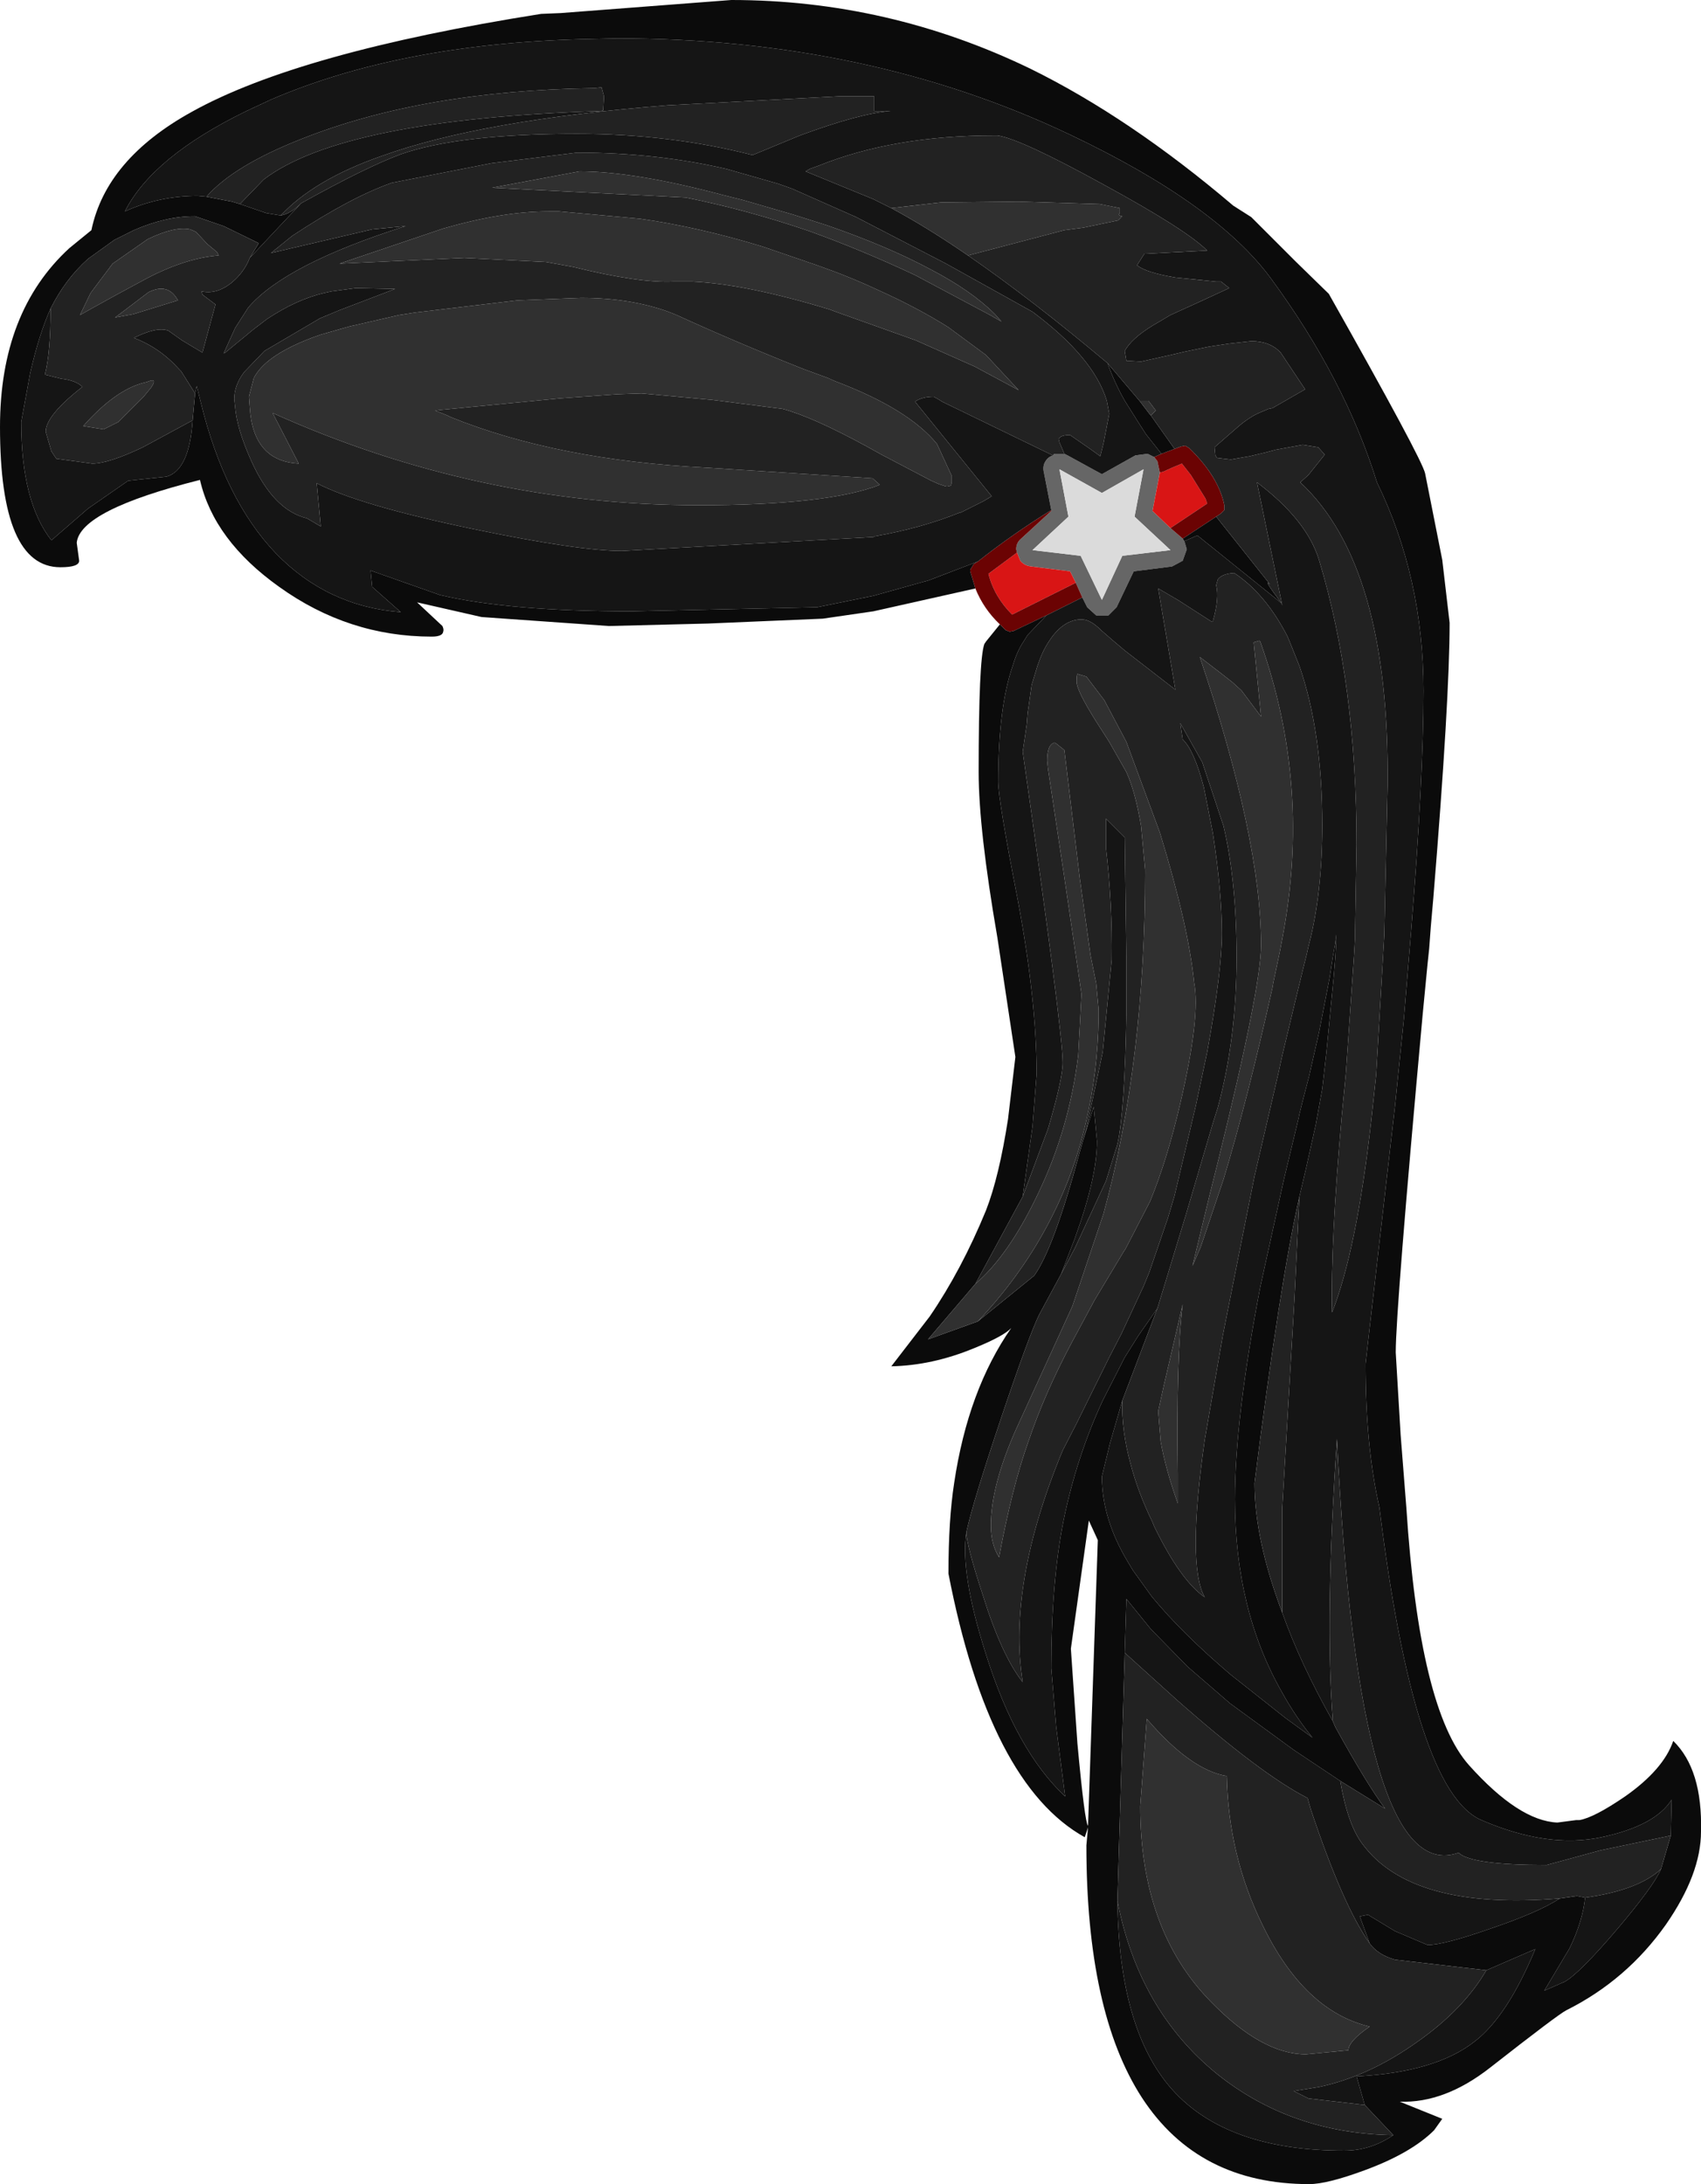 <?xml version="1.0" encoding="UTF-8" standalone="no"?>
<svg xmlns:ffdec="https://www.free-decompiler.com/flash" xmlns:xlink="http://www.w3.org/1999/xlink" ffdec:objectType="shape" height="133.8px" width="104.2px" xmlns="http://www.w3.org/2000/svg">
  <g transform="matrix(1.0, 0.0, 0.0, 1.0, 36.15, 15.9)">
    <path d="M28.25 15.35 L27.8 13.05 Q27.7 12.65 27.9 12.35 28.05 12.1 28.35 12.0 28.4 11.9 28.5 11.9 L29.05 11.9 29.25 12.0 31.35 13.15 33.4 12.0 34.15 11.9 34.55 12.1 34.75 12.35 34.9 13.05 34.45 15.4 35.55 16.45 36.25 17.05 36.3 17.1 36.4 17.25 36.55 17.75 36.3 18.45 35.65 18.8 33.3 19.1 32.25 21.3 31.75 21.8 31.0 21.8 30.45 21.3 30.15 20.7 29.75 19.8 29.4 19.1 27.0 18.8 Q26.6 18.75 26.35 18.45 L26.15 17.95 26.1 17.75 Q26.1 17.35 26.4 17.1 L28.25 15.4 28.25 15.35 M31.35 20.85 L32.6 18.15 35.55 17.8 33.35 15.75 33.9 12.85 31.35 14.3 28.75 12.85 29.3 15.75 27.1 17.8 30.05 18.15 31.35 20.85" fill="#666666" fill-rule="evenodd" stroke="none"/>
    <path d="M31.35 20.85 L30.05 18.15 27.1 17.8 29.3 15.75 28.75 12.85 31.35 14.3 33.9 12.85 33.35 15.75 35.55 17.8 32.6 18.15 31.35 20.85" fill="#dbdbdb" fill-rule="evenodd" stroke="none"/>
    <path d="M26.15 17.95 L26.35 18.45 Q26.6 18.75 27.0 18.8 L29.4 19.1 29.75 19.8 25.85 21.75 Q24.75 20.65 24.4 19.25 L26.15 17.95 M34.9 13.05 L35.1 13.0 35.65 12.75 36.25 12.5 36.8 13.2 37.7 14.65 37.8 14.95 35.55 16.45 34.45 15.4 34.9 13.05" fill="#d91515" fill-rule="evenodd" stroke="none"/>
    <path d="M23.75 18.5 Q25.9 16.8 28.25 15.35 L28.25 15.4 26.4 17.1 Q26.1 17.35 26.1 17.75 L26.15 17.95 24.4 19.25 Q24.75 20.65 25.85 21.75 L29.75 19.8 30.15 20.7 27.95 21.8 25.95 22.75 25.7 22.8 25.45 22.7 25.1 22.35 Q24.1 21.4 23.6 20.15 L23.3 19.15 Q23.25 19.0 23.35 18.9 L23.5 18.65 23.75 18.5 M34.55 12.1 L35.0 11.9 35.8 11.6 36.2 11.45 36.45 11.4 36.7 11.55 Q38.5 13.3 38.85 15.05 L38.85 15.35 38.65 15.55 38.35 15.75 36.3 17.1 36.25 17.05 35.55 16.45 37.8 14.95 37.7 14.65 36.8 13.2 36.25 12.5 35.65 12.75 35.1 13.0 34.9 13.05 34.75 12.35 34.55 12.1" fill="#6b0303" fill-rule="evenodd" stroke="none"/>
    <path d="M-21.45 -3.4 L-20.0 -4.9 Q-15.15 -8.6 0.7 -9.1 L0.8 -9.15 0.85 -10.0 0.7 -10.55 0.25 -10.5 Q-10.2 -10.35 -17.65 -7.4 -21.85 -5.75 -23.5 -3.85 L-24.05 -3.9 Q-26.4 -3.9 -28.5 -2.95 -26.8 -6.3 -21.05 -9.1 L-19.55 -9.8 Q-11.65 -13.2 -0.5 -13.5 L1.65 -13.55 Q17.0 -13.55 29.4 -7.65 38.35 -3.4 41.7 1.15 46.25 7.35 48.2 13.65 51.05 19.5 51.05 26.4 51.05 31.75 50.3 41.05 L49.85 46.5 49.3 51.9 47.5 67.65 Q47.5 72.7 48.35 76.45 50.5 93.85 54.6 95.6 58.65 97.35 61.95 96.65 65.25 95.95 66.25 94.35 L66.2 96.55 61.9 97.45 58.6 98.35 Q53.95 98.35 53.2 97.6 47.1 99.8 45.75 72.25 45.0 83.25 45.5 89.55 43.5 86.0 42.4 82.9 L42.4 76.45 43.15 63.6 43.45 57.4 43.85 55.7 44.45 53.0 44.85 50.8 45.1 48.6 45.55 43.95 45.65 42.7 45.7 41.85 45.7 41.35 45.65 41.85 45.5 42.7 45.3 44.0 44.65 47.35 44.05 50.0 43.7 51.35 43.45 52.35 43.4 52.6 42.5 56.35 41.05 62.95 Q39.5 71.0 39.5 75.95 39.5 82.75 42.4 87.8 43.2 89.25 44.25 90.55 L42.6 89.35 39.25 86.7 Q36.25 84.15 34.4 81.9 L33.25 80.3 32.95 79.8 Q31.35 77.15 31.35 74.55 L31.85 72.5 32.6 69.9 Q32.55 71.75 33.1 73.75 33.55 75.5 34.45 77.35 L34.55 77.6 Q36.15 80.9 37.65 81.95 36.55 80.0 37.65 72.3 L38.75 65.95 39.9 60.15 40.7 56.15 42.15 49.9 42.4 48.75 43.25 45.2 43.7 43.35 43.9 42.55 44.0 42.1 44.05 41.9 Q44.85 38.75 44.85 34.65 44.85 28.95 43.45 24.9 L42.85 23.4 42.7 23.05 Q41.35 20.45 39.45 19.2 38.7 19.25 38.45 19.6 L38.35 19.95 Q38.55 20.75 38.15 22.15 L38.1 22.2 36.0 20.85 34.8 20.15 35.85 26.35 32.75 23.95 32.1 23.4 31.35 22.75 Q30.65 22.05 30.15 22.05 L29.95 22.05 Q28.9 22.15 28.1 23.4 27.7 24.0 27.4 24.9 L27.05 26.05 26.8 27.8 26.75 28.45 26.5 30.15 Q28.95 47.3 28.95 49.2 28.95 50.2 28.05 53.25 L26.5 57.4 27.1 53.1 27.35 49.9 Q27.35 45.4 26.2 39.25 25.0 33.1 25.0 32.0 25.0 27.4 25.9 24.85 26.15 24.0 26.55 23.4 L26.8 23.0 26.85 22.95 27.95 21.8 30.15 20.7 30.45 21.3 31.0 21.8 31.75 21.8 32.25 21.3 33.3 19.1 35.65 18.8 36.3 18.45 36.55 17.75 36.4 17.25 37.2 16.9 42.35 21.05 42.4 21.2 40.85 13.65 Q43.9 15.95 44.65 18.4 46.95 26.0 46.95 35.85 L46.85 41.65 46.8 42.55 46.3 49.8 46.2 50.85 46.05 52.4 Q45.35 60.25 45.45 64.5 46.95 60.7 47.85 52.75 L48.15 49.95 48.65 41.35 48.85 32.25 Q49.0 18.75 43.5 13.65 L44.0 13.2 45.0 11.95 44.6 11.5 43.65 11.35 43.1 11.45 42.0 11.65 41.45 11.8 40.4 12.05 39.25 12.25 38.4 12.15 38.3 12.0 38.25 11.5 39.8 10.15 Q40.35 9.7 40.85 9.45 L41.55 9.15 41.8 9.1 43.8 7.95 42.3 5.7 Q41.65 5.0 40.5 5.0 L39.15 5.15 38.15 5.3 37.85 5.35 36.4 5.65 35.55 5.85 33.75 6.25 32.85 6.2 32.75 5.6 Q33.15 4.85 34.45 4.05 L35.55 3.4 37.2 2.65 39.15 1.75 38.65 1.35 38.35 1.35 35.85 1.1 Q34.05 0.8 33.5 0.35 L33.95 -0.35 37.8 -0.55 Q36.5 -1.85 31.35 -4.65 26.35 -7.4 24.95 -7.6 L24.75 -7.6 Q18.6 -7.6 14.0 -5.75 L13.45 -5.55 13.2 -5.4 17.35 -3.7 Q17.85 -3.45 18.45 -3.15 20.6 -2.0 23.15 -0.25 27.0 2.4 31.7 6.35 32.1 7.5 32.75 8.65 L33.6 10.0 34.05 10.7 35.0 11.9 34.55 12.1 34.15 11.9 33.4 12.0 31.35 13.15 29.25 12.0 29.05 11.9 28.75 11.2 28.7 11.0 Q28.8 10.75 29.4 10.75 L30.7 11.65 31.25 12.05 31.45 11.25 31.8 9.45 31.65 8.65 Q30.85 6.0 27.1 3.2 L21.8 0.25 16.3 -2.6 12.35 -4.35 11.5 -4.65 8.35 -5.55 Q4.05 -6.55 -0.8 -6.55 L-6.05 -5.9 -12.15 -4.7 Q-14.7 -3.8 -18.25 -1.45 L-19.55 -0.4 -13.35 -1.85 -11.3 -2.05 Q-18.7 0.3 -20.95 2.95 L-21.75 4.2 -22.45 5.75 -22.35 5.7 -20.65 4.3 -19.8 3.65 Q-18.0 2.45 -16.3 2.05 L-15.85 1.95 -14.35 1.75 -11.95 1.8 -15.35 3.1 -16.55 3.6 -19.95 5.6 -21.2 6.9 Q-21.8 7.7 -21.8 8.55 L-21.75 9.0 Q-21.65 10.35 -20.75 12.35 -19.4 15.35 -17.35 15.85 L-16.5 16.35 -16.75 13.7 Q-14.15 15.05 -7.2 16.5 -0.7 17.85 1.95 17.85 L17.35 17.0 17.45 16.95 Q20.3 16.45 22.65 15.5 L22.7 15.5 23.3 15.2 24.1 14.8 24.6 14.5 19.9 8.7 Q20.35 8.4 21.05 8.4 L21.4 8.6 21.55 8.7 28.35 12.0 Q28.05 12.1 27.9 12.35 27.7 12.65 27.8 13.05 L28.25 15.35 Q25.9 16.8 23.75 18.5 L20.75 19.65 17.35 20.6 13.9 21.3 2.55 21.55 Q-4.95 21.55 -9.2 20.55 L-13.45 19.05 -13.35 20.05 -11.6 21.6 Q-16.1 21.25 -19.25 18.0 -22.4 14.7 -23.85 8.75 L-24.1 7.75 -24.2 8.2 -25.05 6.85 -25.15 6.75 Q-26.35 5.4 -27.95 4.8 -26.55 4.1 -25.85 4.35 L-25.0 4.95 -23.75 5.7 -22.95 2.75 -23.75 2.15 -23.8 1.95 Q-22.9 2.15 -22.0 1.45 -21.2 0.8 -20.85 -0.1 L-17.7 -3.45 Q-13.75 -5.65 -11.6 -6.45 -8.05 -7.7 -0.8 -7.7 4.9 -7.7 9.95 -6.4 L12.85 -7.6 Q16.5 -8.95 18.4 -9.1 L17.4 -9.1 17.4 -10.0 15.25 -10.0 4.75 -9.45 Q-6.65 -8.55 -12.75 -6.35 -16.9 -4.9 -18.95 -2.7 L-19.85 -2.85 -21.45 -3.4 M-33.05 3.0 Q-33.05 5.7 -33.4 7.05 L-32.4 7.3 Q-31.5 7.4 -31.1 7.8 -33.35 9.55 -33.35 10.55 L-33.0 11.75 -32.7 12.2 -30.5 12.5 Q-29.5 12.5 -27.4 11.5 L-24.35 9.85 Q-24.55 12.9 -25.95 13.3 L-28.3 13.55 -30.75 15.25 -33.0 17.2 Q-34.85 14.85 -34.85 9.95 L-34.3 6.95 Q-33.75 4.55 -33.05 3.0 M23.05 77.95 Q23.05 78.75 24.05 81.8 25.2 85.5 26.5 87.15 25.55 81.15 28.95 72.95 L29.75 71.4 31.8 67.25 32.55 65.8 33.9 62.9 34.25 62.05 35.4 58.7 35.8 57.35 37.1 51.85 37.8 48.55 Q38.7 43.6 38.7 41.3 38.7 38.75 38.15 35.15 L37.6 32.35 Q37.0 30.05 36.3 29.4 L36.15 28.4 37.5 30.8 38.8 34.7 Q39.6 38.1 39.6 42.75 39.6 47.7 38.45 51.95 L38.15 52.9 36.5 58.5 35.3 62.45 34.75 64.25 33.6 65.9 32.75 67.25 31.4 69.9 Q29.8 73.35 29.0 77.25 28.25 81.0 28.25 86.3 L28.55 89.9 29.1 94.15 Q26.1 91.35 24.25 85.45 22.65 80.45 23.05 77.95 M30.2 53.95 L30.4 53.25 31.4 48.55 31.95 42.9 Q32.0 39.5 31.6 36.05 L31.6 34.25 32.75 35.4 32.85 42.9 32.85 46.15 Q32.75 52.2 32.3 54.2 L31.6 56.45 29.7 60.55 28.85 62.15 29.7 59.95 29.75 59.8 Q31.05 56.2 31.05 54.0 L30.85 51.9 30.2 53.95 M32.75 85.35 L32.85 82.05 34.35 83.9 36.6 86.2 39.2 88.45 43.1 91.3 45.95 93.2 Q46.4 95.85 47.3 97.05 50.3 101.15 59.4 100.4 58.1 101.25 55.15 102.25 52.3 103.25 51.3 103.25 L49.3 102.4 47.65 101.4 47.15 101.5 47.75 103.15 Q46.1 100.8 44.15 94.95 L43.95 94.25 Q41.1 92.8 35.9 88.2 L32.75 85.35 M65.6 98.6 Q65.15 99.65 62.9 102.3 60.6 105.0 59.7 105.5 L58.45 106.05 60.0 103.45 Q60.8 101.8 60.95 100.35 64.2 99.9 65.6 98.6 M54.9 104.8 L57.9 103.5 Q56.2 107.6 54.2 109.15 51.8 111.05 46.95 111.3 L47.45 113.05 44.0 112.65 43.1 112.2 44.65 111.95 Q47.7 111.3 50.65 109.2 53.5 107.2 54.9 104.8 M49.2 114.9 Q47.8 115.85 46.2 115.85 39.0 115.85 35.65 112.1 32.4 108.45 32.3 100.55 33.6 107.25 38.4 111.15 42.95 114.8 49.2 114.9" fill="#151515" fill-rule="evenodd" stroke="none"/>
    <path d="M-23.5 -3.85 L-21.95 -3.55 -21.45 -3.4 -19.85 -2.85 -18.95 -2.7 Q-18.35 -2.8 -17.7 -3.45 L-20.85 -0.1 -20.3 -1.0 -22.45 -2.05 -22.6 -2.1 -24.2 -2.65 -24.25 -2.65 Q-26.0 -2.65 -27.95 -1.8 L-29.15 -1.2 -30.75 -0.05 Q-32.15 1.2 -33.05 3.0 -33.75 4.55 -34.3 6.95 L-34.85 9.95 Q-34.85 14.85 -33.0 17.2 L-30.75 15.25 -28.3 13.55 -25.95 13.3 Q-24.55 12.9 -24.35 9.85 L-24.2 8.2 -24.1 7.75 -23.85 8.75 Q-22.4 14.7 -19.25 18.0 -16.1 21.25 -11.6 21.6 L-13.35 20.05 -13.45 19.05 -9.2 20.55 Q-4.95 21.55 2.55 21.55 L13.9 21.3 17.35 20.6 20.75 19.65 23.75 18.5 23.5 18.65 23.35 18.9 Q23.25 19.0 23.3 19.15 L23.6 20.15 17.35 21.55 14.25 22.0 7.2 22.3 1.15 22.45 -6.65 21.9 -10.6 21.0 -9.05 22.45 Q-8.95 22.65 -9.0 22.8 -9.05 23.1 -9.7 23.1 -14.8 23.1 -19.05 20.05 -23.05 17.2 -23.9 13.5 -31.25 15.35 -31.45 17.35 L-31.3 18.45 Q-31.3 18.85 -32.45 18.85 -36.15 18.85 -36.15 10.25 -36.15 3.2 -31.9 -0.7 L-30.55 -1.8 Q-29.65 -6.15 -24.4 -9.05 -17.85 -12.7 -3.0 -15.05 L-1.8 -15.1 8.65 -15.9 Q18.25 -15.9 26.95 -11.7 33.05 -8.7 39.4 -3.3 L40.5 -2.6 43.25 0.15 45.25 2.1 Q50.95 12.2 51.15 13.1 L52.2 18.4 52.65 22.25 Q52.65 26.95 51.65 39.15 L51.5 40.85 51.4 42.2 51.3 43.15 51.0 46.25 Q49.35 64.35 49.35 66.95 L49.65 72.0 50.0 76.45 Q50.8 88.85 53.85 92.25 56.9 95.65 59.25 95.75 L60.4 95.6 60.6 95.6 Q61.5 95.45 63.4 94.15 65.75 92.5 66.35 90.75 68.15 92.5 68.05 96.3 68.05 98.9 65.9 102.0 63.5 105.4 59.8 107.25 59.3 107.5 55.15 110.75 52.35 112.95 49.6 112.85 L52.2 113.9 51.7 114.6 Q50.3 116.0 47.45 117.05 45.15 117.9 44.05 117.9 37.25 117.9 33.8 112.6 30.4 107.35 30.4 97.15 L30.5 96.05 30.3 96.65 Q24.45 93.4 21.95 80.5 21.95 77.2 22.3 74.95 23.15 69.25 25.8 65.45 25.35 65.95 23.5 66.7 20.95 67.75 18.45 67.8 L20.8 64.75 Q22.75 61.9 24.25 58.25 25.05 56.2 25.6 52.65 L26.05 48.85 24.95 41.55 Q23.8 34.9 23.8 31.4 23.8 24.5 24.15 23.55 L24.25 23.4 25.1 22.35 25.45 22.7 25.7 22.8 25.95 22.75 27.95 21.8 26.85 22.95 26.8 23.0 26.55 23.4 Q26.15 24.0 25.9 24.85 25.0 27.4 25.0 32.0 25.0 33.1 26.2 39.25 27.35 45.4 27.35 49.9 L27.1 53.1 26.5 57.4 23.6 62.75 20.7 66.15 23.75 65.05 27.2 62.25 Q28.4 60.6 30.0 54.65 L30.2 53.95 30.85 51.9 31.05 54.0 Q31.05 56.2 29.75 59.8 L29.7 59.95 28.85 62.15 27.5 64.65 Q26.85 66.0 25.2 70.9 23.45 76.1 23.05 77.95 22.65 80.45 24.25 85.45 26.1 91.35 29.1 94.15 L28.55 89.9 28.25 86.3 Q28.25 81.0 29.0 77.25 29.8 73.35 31.4 69.9 L32.75 67.25 33.6 65.9 34.75 64.25 32.6 69.9 31.85 72.5 31.35 74.55 Q31.35 77.15 32.95 79.8 L33.25 80.3 34.4 81.9 Q36.25 84.15 39.25 86.7 L42.6 89.35 44.25 90.55 Q43.2 89.25 42.4 87.8 39.5 82.75 39.5 75.95 39.5 71.0 41.05 62.95 L42.5 56.35 43.4 52.6 43.45 52.35 43.7 51.35 44.05 50.0 44.65 47.35 45.3 44.0 45.5 42.7 45.65 41.85 45.7 41.35 45.7 41.85 45.65 42.7 45.55 43.95 45.1 48.6 44.85 50.8 44.45 53.0 43.85 55.7 43.45 57.4 Q42.25 62.7 40.7 74.95 40.7 78.4 42.4 82.9 43.5 86.0 45.5 89.55 L45.65 89.9 Q47.55 93.35 48.7 94.9 L45.95 93.2 43.1 91.3 39.2 88.45 36.6 86.2 34.35 83.9 32.85 82.05 32.75 85.35 32.3 100.55 Q32.4 108.45 35.65 112.1 39.0 115.85 46.2 115.85 47.8 115.85 49.2 114.9 L47.45 113.05 46.95 111.3 Q51.8 111.05 54.2 109.15 56.2 107.6 57.9 103.5 L54.9 104.8 49.3 104.15 Q48.25 103.85 47.75 103.15 L47.15 101.5 47.65 101.4 49.3 102.4 51.3 103.25 Q52.3 103.25 55.15 102.25 58.1 101.25 59.4 100.4 L60.45 100.25 60.95 100.35 Q60.8 101.8 60.0 103.45 L58.45 106.05 59.7 105.5 Q60.6 105.0 62.9 102.3 65.15 99.65 65.6 98.6 L66.2 96.55 66.25 94.35 Q65.25 95.95 61.95 96.65 58.65 97.35 54.6 95.6 50.5 93.85 48.35 76.45 47.5 72.7 47.5 67.65 L49.3 51.9 49.85 46.5 50.3 41.05 Q51.05 31.75 51.05 26.4 51.05 19.5 48.2 13.65 46.25 7.35 41.7 1.15 38.35 -3.4 29.4 -7.65 17.0 -13.55 1.65 -13.55 L-0.5 -13.5 Q-11.65 -13.2 -19.55 -9.8 L-21.05 -9.1 Q-26.8 -6.3 -28.5 -2.95 -26.4 -3.9 -24.05 -3.9 L-23.5 -3.85 M35.0 11.9 L34.05 10.7 33.6 10.0 32.75 8.65 Q32.1 7.5 31.7 6.35 L33.65 8.65 34.3 9.5 34.35 9.55 35.8 11.6 35.0 11.9 M42.35 21.05 L37.2 16.9 36.4 17.25 36.3 17.1 38.35 15.75 41.65 19.9 Q41.15 19.45 42.35 21.05 M30.55 77.25 L29.45 85.1 29.85 90.9 Q30.3 95.75 30.5 95.95 L31.1 78.45 30.55 77.25" fill="#0b0b0b" fill-rule="evenodd" stroke="none"/>
    <path d="M25.2 3.8 L24.8 3.35 Q23.35 1.9 20.85 0.6 18.25 -0.8 14.5 -2.1 L12.45 -2.75 9.35 -3.65 8.15 -3.95 Q2.7 -5.4 -0.65 -5.4 L-6.0 -4.4 5.85 -3.8 Q9.6 -3.05 13.4 -1.75 16.6 -0.6 19.9 0.95 L24.5 3.4 25.2 3.8 M-23.5 -3.85 Q-21.85 -5.75 -17.65 -7.4 -10.2 -10.35 0.25 -10.5 L0.7 -10.55 0.85 -10.0 0.8 -9.15 0.7 -9.1 Q-15.15 -8.6 -20.0 -4.9 L-21.45 -3.4 -21.95 -3.55 -23.5 -3.85 M-18.95 -2.7 Q-16.9 -4.9 -12.75 -6.35 -6.65 -8.55 4.75 -9.45 L15.25 -10.0 17.4 -10.0 17.4 -9.1 18.4 -9.1 Q16.5 -8.95 12.85 -7.6 L9.95 -6.4 Q4.9 -7.7 -0.8 -7.7 -8.05 -7.7 -11.6 -6.45 -13.75 -5.65 -17.7 -3.45 -18.35 -2.8 -18.95 -2.7 M-20.85 -0.1 Q-21.2 0.8 -22.0 1.45 -22.9 2.15 -23.8 1.95 L-23.75 2.15 -22.95 2.75 -23.75 5.7 -25.0 4.95 -25.85 4.35 Q-26.55 4.1 -27.95 4.8 -26.35 5.4 -25.15 6.75 L-25.05 6.85 -24.2 8.2 -24.35 9.85 -27.4 11.5 Q-29.5 12.5 -30.5 12.5 L-32.7 12.2 -33.0 11.75 -33.35 10.55 Q-33.35 9.55 -31.1 7.8 -31.5 7.4 -32.4 7.3 L-33.4 7.05 Q-33.05 5.7 -33.05 3.0 -32.15 1.2 -30.75 -0.05 L-29.15 -1.2 -27.95 -1.8 Q-26.0 -2.65 -24.25 -2.65 L-24.2 -2.65 -22.6 -2.1 -22.45 -2.05 -20.3 -1.0 -20.85 -0.1 M28.35 12.0 L21.55 8.7 21.4 8.6 21.05 8.4 Q20.35 8.4 19.9 8.7 L24.6 14.5 24.1 14.8 23.3 15.2 22.7 15.5 22.65 15.5 Q20.3 16.45 17.45 16.95 L17.35 17.0 1.95 17.85 Q-0.7 17.85 -7.2 16.5 -14.15 15.05 -16.75 13.7 L-16.5 16.35 -17.35 15.85 Q-19.4 15.35 -20.75 12.35 -21.65 10.35 -21.75 9.0 L-21.8 8.55 Q-21.8 7.7 -21.2 6.9 L-19.95 5.6 -16.55 3.6 -15.35 3.1 -11.95 1.8 -14.35 1.75 -15.85 1.95 -16.3 2.05 Q-18.0 2.45 -19.8 3.65 L-20.65 4.3 -22.35 5.7 -22.45 5.75 -21.75 4.2 -20.95 2.95 Q-18.7 0.3 -11.3 -2.05 L-13.35 -1.85 -19.55 -0.4 -18.25 -1.45 Q-14.7 -3.8 -12.15 -4.7 L-6.05 -5.9 -0.8 -6.55 Q4.05 -6.55 8.35 -5.55 L11.5 -4.65 12.35 -4.35 16.3 -2.6 21.8 0.25 27.1 3.2 Q30.85 6.0 31.65 8.65 L31.8 9.45 31.45 11.25 31.25 12.05 30.7 11.65 29.4 10.75 Q28.8 10.75 28.7 11.0 L28.75 11.2 29.05 11.9 28.5 11.9 Q28.4 11.9 28.35 12.0 M31.7 6.35 Q27.0 2.4 23.15 -0.25 L29.05 -1.8 30.2 -1.95 32.35 -2.4 32.6 -2.65 Q32.3 -2.7 32.45 -2.85 L32.45 -3.15 31.2 -3.4 26.25 -3.55 21.5 -3.5 18.45 -3.15 Q17.85 -3.45 17.35 -3.7 L13.2 -5.4 13.45 -5.55 14.0 -5.75 Q18.6 -7.6 24.75 -7.6 L24.95 -7.6 Q26.35 -7.4 31.35 -4.65 36.5 -1.85 37.8 -0.55 L33.95 -0.35 33.5 0.35 Q34.05 0.8 35.85 1.1 L38.35 1.35 38.65 1.35 39.15 1.75 37.2 2.65 35.55 3.4 34.45 4.05 Q33.15 4.85 32.75 5.6 L32.85 6.2 33.75 6.25 35.55 5.85 36.4 5.65 37.85 5.35 38.15 5.3 39.15 5.15 40.5 5.0 Q41.65 5.0 42.3 5.7 L43.8 7.95 41.8 9.1 41.55 9.15 40.85 9.45 Q40.35 9.7 39.8 10.15 L38.25 11.5 38.3 12.0 38.4 12.15 39.25 12.25 40.4 12.05 41.45 11.8 42.0 11.65 43.1 11.45 43.65 11.35 44.6 11.5 45.0 11.95 44.0 13.2 43.5 13.65 Q49.0 18.75 48.85 32.25 L48.65 41.35 48.15 49.95 47.85 52.75 Q46.95 60.7 45.45 64.5 45.35 60.25 46.05 52.4 L46.2 50.85 46.3 49.8 46.8 42.55 46.85 41.65 46.95 35.85 Q46.95 26.0 44.65 18.4 43.9 15.95 40.85 13.65 L42.4 21.2 42.35 21.05 Q41.15 19.45 41.65 19.9 L38.35 15.75 38.65 15.55 38.85 15.35 38.85 15.05 Q38.5 13.3 36.7 11.55 L36.45 11.4 36.2 11.45 35.8 11.6 34.35 9.55 34.65 9.25 34.2 8.65 33.65 8.65 31.7 6.35 M26.5 57.4 L28.05 53.25 Q28.95 50.2 28.95 49.2 28.95 47.3 26.5 30.15 L26.75 28.45 26.8 27.8 27.05 26.05 27.4 24.9 Q27.7 24.0 28.1 23.4 28.9 22.15 29.95 22.05 L30.15 22.05 Q30.65 22.05 31.35 22.75 L32.1 23.4 32.75 23.95 35.85 26.35 34.8 20.15 36.0 20.85 38.1 22.2 38.15 22.15 Q38.55 20.75 38.35 19.95 L38.45 19.6 Q38.7 19.25 39.45 19.2 41.35 20.45 42.7 23.05 L42.85 23.4 43.45 24.9 Q44.85 28.95 44.85 34.65 44.85 38.75 44.05 41.9 L44.0 42.1 43.9 42.55 43.7 43.35 43.25 45.2 42.4 48.75 42.15 49.9 40.7 56.15 39.9 60.15 38.75 65.95 37.65 72.3 Q36.55 80.0 37.65 81.95 36.15 80.9 34.55 77.6 L34.45 77.35 Q33.55 75.5 33.1 73.75 32.55 71.75 32.6 69.9 L34.75 64.25 35.3 62.45 36.5 58.5 38.15 52.9 38.45 51.95 Q39.6 47.7 39.6 42.75 39.6 38.1 38.8 34.7 L37.5 30.8 36.15 28.4 36.3 29.4 Q37.0 30.05 37.6 32.35 L38.15 35.15 Q38.7 38.75 38.7 41.3 38.7 43.6 37.8 48.55 L37.1 51.85 35.8 57.35 35.4 58.7 34.25 62.05 33.9 62.9 32.55 65.8 31.8 67.25 29.75 71.4 28.95 72.95 Q25.55 81.15 26.5 87.15 25.2 85.5 24.05 81.8 23.05 78.75 23.05 77.95 23.45 76.1 25.2 70.9 26.85 66.0 27.5 64.65 L28.85 62.15 29.7 60.55 31.6 56.45 32.3 54.2 Q32.75 52.2 32.85 46.15 L32.85 42.9 32.75 35.4 31.6 34.25 31.6 36.05 Q32.0 39.5 31.95 42.9 L31.4 48.55 30.4 53.25 30.2 53.95 30.0 54.65 Q28.4 60.6 27.2 62.25 L23.75 65.05 Q28.75 59.75 30.35 52.95 31.1 49.8 31.15 46.4 L31.15 45.95 31.0 44.35 30.65 42.6 30.0 37.95 29.05 30.05 28.55 29.65 28.45 29.6 Q28.0 29.7 28.0 30.7 L28.05 31.2 29.05 37.85 30.1 45.0 29.9 48.75 Q29.35 53.25 27.45 57.2 25.65 61.0 23.6 62.75 L26.5 57.4 M43.45 57.4 L43.15 63.6 42.4 76.45 42.4 82.9 Q40.7 78.4 40.7 74.95 42.25 62.7 43.45 57.4 M45.5 89.55 Q45.0 83.25 45.75 72.25 47.1 99.8 53.2 97.6 53.95 98.35 58.6 98.35 L61.9 97.45 66.2 96.55 65.6 98.6 Q64.2 99.9 60.95 100.35 L60.45 100.25 59.4 100.4 Q50.3 101.15 47.3 97.05 46.4 95.85 45.95 93.2 L48.7 94.9 Q47.55 93.35 45.65 89.9 L45.5 89.55 M26.25 8.0 L24.25 5.85 21.95 4.15 Q20.05 2.95 17.6 1.85 15.9 1.05 13.9 0.35 L10.55 -0.8 Q6.6 -2.0 3.05 -2.5 L-1.9 -2.95 -2.55 -2.95 Q-5.35 -2.95 -9.0 -1.9 L-15.35 0.25 -7.7 -0.1 -2.7 0.15 -1.05 0.45 Q3.0 1.45 5.1 1.35 L6.25 1.35 Q9.55 1.5 14.65 3.05 L15.05 3.2 19.95 4.95 23.55 6.55 26.25 8.0 M-22.85 -0.45 L-23.45 -0.95 -24.15 -1.7 -24.5 -1.85 Q-25.45 -2.05 -27.1 -1.25 L-29.25 0.25 -30.6 2.05 -31.25 3.4 -30.45 2.95 -29.0 2.15 -27.15 1.15 Q-24.75 -0.1 -22.75 -0.25 L-22.85 -0.45 M-27.15 7.5 L-27.35 7.55 Q-29.1 8.0 -31.05 10.2 L-29.8 10.4 -28.9 9.95 -27.35 8.4 -26.9 7.85 Q-26.45 7.2 -27.15 7.5 M-25.25 2.5 Q-25.85 1.4 -27.05 2.0 L-28.7 3.25 -29.1 3.55 -28.0 3.35 -25.25 2.5 M-17.85 12.5 L-19.45 9.4 Q-6.9 15.05 6.65 15.05 14.55 15.05 17.75 13.8 L17.3 13.4 7.15 12.75 Q-2.0 12.3 -8.55 9.65 L-8.75 9.55 -9.5 9.25 -9.05 9.2 -1.8 8.5 -0.4 8.4 1.7 8.25 3.15 8.2 7.5 8.6 11.8 9.15 Q13.65 9.65 16.95 11.45 L17.85 11.95 20.9 13.55 21.35 13.75 21.8 13.9 21.9 13.9 22.1 13.85 22.15 13.65 22.15 13.25 21.25 11.3 Q19.5 9.15 15.0 7.45 L14.55 7.25 13.05 6.7 Q8.9 5.05 5.3 3.4 L4.8 3.2 Q2.45 2.35 -0.55 2.35 L-4.45 2.5 -10.75 3.25 -11.7 3.4 -14.75 4.1 -16.5 4.6 Q-18.4 5.25 -19.5 6.05 -20.25 6.6 -20.6 7.25 L-20.9 8.4 -20.85 9.05 Q-20.65 12.35 -17.85 12.5 M37.95 57.3 L37.25 60.2 36.9 61.65 37.4 60.5 38.8 56.35 Q40.25 51.55 41.8 44.6 L41.85 44.3 42.25 42.4 42.4 41.6 Q44.2 32.25 41.05 23.4 L41.0 23.35 40.65 23.45 41.1 28.0 39.9 26.4 39.35 25.9 38.65 25.35 37.35 24.35 Q41.1 35.5 41.1 42.0 41.1 44.55 38.5 55.1 L37.95 57.3 M37.0 44.3 Q36.65 40.8 34.9 35.1 L32.85 29.55 31.5 27.0 30.4 25.55 29.9 25.4 Q29.8 25.3 29.8 25.85 29.8 26.4 31.0 28.3 L31.8 29.55 32.85 31.4 Q33.4 32.6 33.75 34.7 L34.0 37.4 Q34.0 49.15 31.45 58.45 L29.55 64.1 29.3 64.65 26.05 71.75 Q24.55 75.15 24.55 77.55 24.55 78.7 25.05 79.5 25.85 75.2 26.85 72.4 27.85 69.45 29.5 66.35 L30.9 63.75 32.7 60.75 32.8 60.6 34.3 57.7 Q35.35 55.15 36.15 51.7 37.4 46.35 37.0 44.3 M36.0 74.4 Q35.9 67.2 36.3 64.0 L35.15 68.95 34.8 70.55 34.95 72.4 Q35.25 74.1 36.0 76.2 L36.0 74.4 M33.7 94.75 Q33.7 102.3 38.0 106.7 41.15 109.95 43.85 109.95 L46.45 109.7 Q46.45 109.15 47.75 108.25 43.75 107.3 41.2 102.05 39.1 97.8 39.0 92.9 36.8 92.55 34.1 89.4 L33.7 94.75 M32.75 85.35 L35.9 88.2 Q41.1 92.8 43.95 94.25 L44.15 94.95 Q46.1 100.8 47.75 103.15 48.25 103.85 49.3 104.15 L54.9 104.8 Q53.5 107.2 50.65 109.2 47.7 111.3 44.65 111.95 L43.1 112.2 44.0 112.65 47.45 113.05 49.2 114.9 Q42.95 114.8 38.4 111.15 33.6 107.25 32.3 100.55 L32.75 85.35" fill="#222222" fill-rule="evenodd" stroke="none"/>
    <path d="M25.2 3.8 L24.5 3.4 19.9 0.95 Q16.6 -0.6 13.4 -1.75 9.6 -3.05 5.85 -3.8 L-6.0 -4.4 -0.65 -5.4 Q2.7 -5.4 8.15 -3.95 L9.35 -3.65 12.45 -2.75 14.5 -2.1 Q18.25 -0.8 20.85 0.6 23.35 1.9 24.8 3.35 L25.2 3.8 M23.15 -0.25 Q20.6 -2.0 18.45 -3.15 L21.5 -3.5 26.25 -3.55 31.2 -3.4 32.45 -3.15 32.45 -2.85 Q32.3 -2.7 32.6 -2.65 L32.35 -2.4 30.2 -1.95 29.05 -1.8 23.15 -0.25 M26.25 8.0 L23.55 6.55 19.95 4.95 15.05 3.2 14.65 3.05 Q9.55 1.5 6.25 1.35 L5.1 1.35 Q3.0 1.45 -1.05 0.45 L-2.7 0.15 -7.7 -0.1 -15.35 0.25 -9.0 -1.9 Q-5.35 -2.95 -2.55 -2.95 L-1.9 -2.95 3.05 -2.5 Q6.6 -2.0 10.55 -0.8 L13.9 0.35 Q15.9 1.05 17.6 1.85 20.05 2.95 21.95 4.15 L24.25 5.85 26.25 8.0 M-22.85 -0.45 L-22.75 -0.25 Q-24.75 -0.1 -27.15 1.15 L-29.0 2.15 -30.45 2.95 -31.25 3.4 -30.6 2.05 -29.25 0.25 -27.1 -1.25 Q-25.45 -2.05 -24.5 -1.85 L-24.15 -1.7 -23.45 -0.95 -22.85 -0.45 M-17.85 12.5 Q-20.65 12.35 -20.85 9.05 L-20.9 8.4 -20.6 7.25 Q-20.25 6.6 -19.5 6.05 -18.4 5.25 -16.5 4.6 L-14.75 4.1 -11.7 3.4 -10.75 3.25 -4.45 2.5 -0.55 2.35 Q2.45 2.35 4.8 3.2 L5.3 3.4 Q8.9 5.05 13.05 6.7 L14.55 7.25 15.0 7.45 Q19.5 9.15 21.25 11.3 L22.15 13.25 22.15 13.65 22.1 13.85 21.9 13.9 21.8 13.9 21.35 13.75 20.9 13.55 17.85 11.95 16.95 11.45 Q13.65 9.65 11.8 9.15 L7.5 8.6 3.15 8.2 1.7 8.25 -0.4 8.4 -1.8 8.5 -9.05 9.2 -9.5 9.25 -8.75 9.55 -8.55 9.65 Q-2.0 12.3 7.15 12.75 L17.3 13.4 17.75 13.8 Q14.55 15.05 6.65 15.05 -6.9 15.05 -19.45 9.4 L-17.85 12.5 M-25.25 2.5 L-28.0 3.35 -29.1 3.55 -28.7 3.25 -27.05 2.0 Q-25.85 1.4 -25.25 2.5 M-27.15 7.5 Q-26.45 7.2 -26.9 7.85 L-27.35 8.4 -28.9 9.95 -29.8 10.4 -31.05 10.2 Q-29.1 8.0 -27.35 7.55 L-27.15 7.5 M37.95 57.3 L38.5 55.1 Q41.1 44.55 41.1 42.0 41.1 35.5 37.35 24.35 L38.65 25.35 39.35 25.9 39.9 26.4 41.1 28.0 40.65 23.45 41.0 23.35 41.05 23.4 Q44.2 32.25 42.4 41.6 L42.25 42.4 41.85 44.3 41.8 44.6 Q40.25 51.55 38.8 56.35 L37.4 60.5 36.9 61.65 37.25 60.2 37.95 57.3 M33.65 8.65 L34.2 8.65 34.65 9.25 34.35 9.55 34.3 9.5 33.65 8.65 M37.0 44.3 Q37.4 46.35 36.15 51.7 35.35 55.15 34.3 57.7 L32.8 60.6 32.7 60.75 30.9 63.75 29.5 66.35 Q27.85 69.45 26.85 72.4 25.85 75.2 25.05 79.5 24.55 78.7 24.55 77.55 24.55 75.15 26.05 71.75 L29.3 64.65 29.55 64.1 31.45 58.45 Q34.0 49.15 34.0 37.4 L33.75 34.7 Q33.4 32.6 32.85 31.4 L31.8 29.55 31.0 28.3 Q29.8 26.4 29.8 25.85 29.8 25.3 29.9 25.4 L30.4 25.55 31.5 27.0 32.85 29.55 34.9 35.1 Q36.65 40.8 37.0 44.3 M23.6 62.75 Q25.65 61.0 27.45 57.2 29.35 53.25 29.9 48.75 L30.1 45.0 29.05 37.85 28.05 31.2 28.0 30.7 Q28.0 29.7 28.45 29.6 L28.55 29.65 29.05 30.05 30.0 37.95 30.65 42.6 31.0 44.35 31.15 45.95 31.15 46.4 Q31.1 49.8 30.35 52.95 28.75 59.75 23.75 65.05 L20.7 66.15 23.6 62.75 M36.0 74.4 L36.0 76.2 Q35.25 74.1 34.95 72.4 L34.8 70.55 35.15 68.95 36.3 64.0 Q35.9 67.2 36.0 74.4 M33.7 94.75 L34.1 89.4 Q36.8 92.55 39.0 92.9 39.1 97.8 41.2 102.05 43.75 107.3 47.75 108.25 46.45 109.15 46.45 109.7 L43.85 109.95 Q41.15 109.95 38.0 106.7 33.7 102.3 33.7 94.75" fill="#303030" fill-rule="evenodd" stroke="none"/>
  </g>
</svg>

